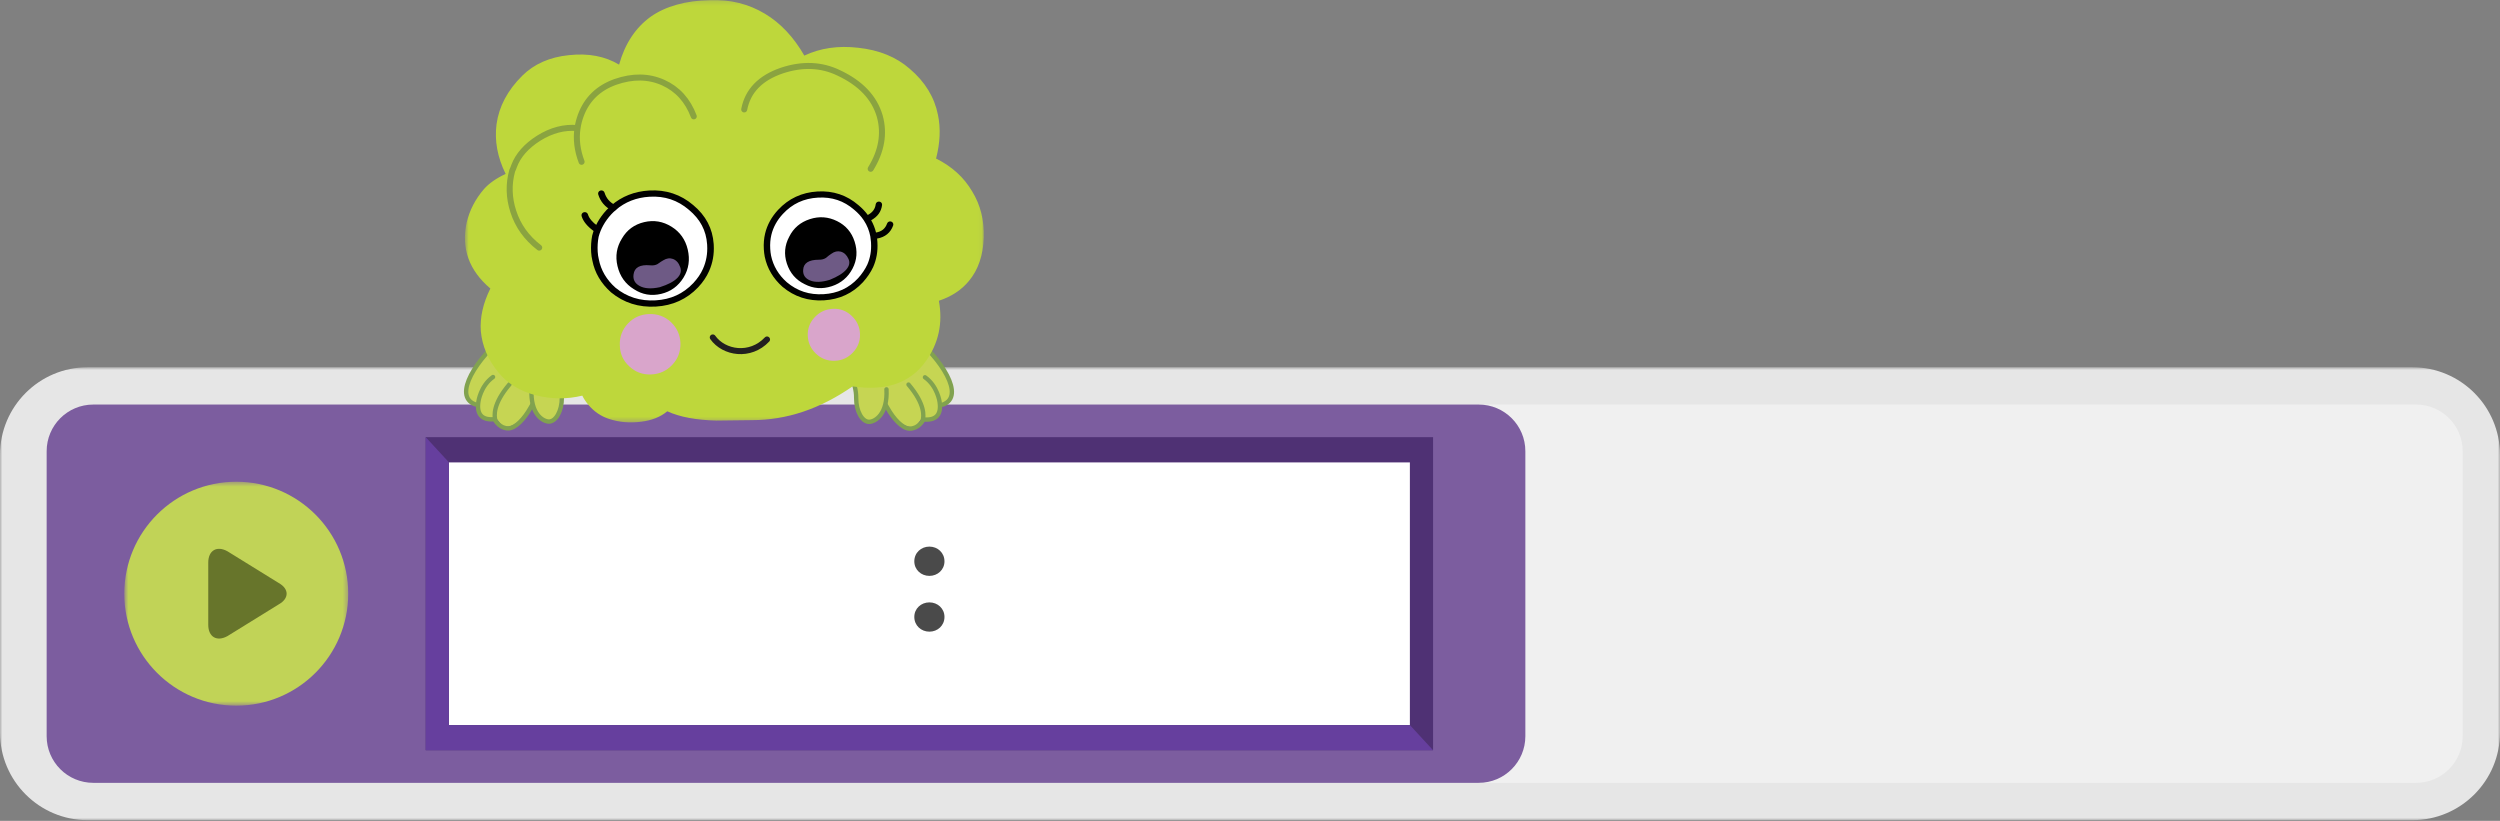 <?xml version="1.0" encoding="UTF-8"?>
<svg width="536px" height="176px" viewBox="0 0 536 176" version="1.1" xmlns="http://www.w3.org/2000/svg" xmlns:xlink="http://www.w3.org/1999/xlink">
    <rect x="0" y="0" width="536" height="176" fill="#808080" stroke="none"/>
    <!-- Generator: Sketch 55.1 (78136) - https://sketchapp.com -->
    <title>tinytimer</title>
    <desc>Created with Sketch.</desc>
    <defs>
        <polygon id="path-1" points="0 0.892 536 0.892 536 98 0 98"></polygon>
        <polygon id="path-3" points="0 176 536 176 536 0.158 0 0.158"></polygon>
        <polygon id="path-5" points="0.646 0.442 48.657 0.442 48.657 48.452 0.646 48.452"></polygon>
        <polygon id="path-7" points="0.679 0.158 111.934 0.158 111.934 90.725 0.679 90.725"></polygon>
    </defs>
    <g id="Page-2" stroke="none" stroke-width="1" fill="none" fill-rule="evenodd">
        <g id="Student-page-timer-Copy" transform="translate(-805, -60)">
            <g id="tinytimer" transform="translate(805, 59)">
                <g id="Group-15" transform="translate(0, 0.842)">
                    <path d="M517.998,167.998 L302.289,167.998 L302.289,86.894 L517.998,86.894 C523.52,86.894 527.998,91.372 527.998,96.894 L527.998,157.998 C527.998,163.521 523.52,167.998 517.998,167.998" id="Fill-1" fill="#E6E6E6"></path>
                    <g id="Group-5" transform="translate(0, 78)">
                        <mask id="mask-2" fill="white">
                            <use xlink:href="#path-1"></use>
                        </mask>
                        <g id="Clip-4"></g>
                        <path d="M0,79.198 L0,19.695 C0,9.31 8.418,0.892 18.802,0.892 L517.197,0.892 C527.581,0.892 536,9.31 536,19.695 L536,79.198 C536,89.582 527.581,98.001 517.197,98.001 L18.802,98.001 C8.418,98.001 0,89.582 0,79.198" id="Fill-3" fill="#E6E6E6" mask="url(#mask-2)"></path>
                    </g>
                    <path d="M517.998,167.998 L302.289,167.998 L302.289,86.894 L517.998,86.894 C523.52,86.894 527.998,91.372 527.998,96.894 L527.998,157.998 C527.998,163.521 523.52,167.998 517.998,167.998" id="Fill-6" fill="#F0F0F0"></path>
                    <path d="M317.036,167.998 L20.003,167.998 C14.479,167.998 10.002,163.521 10.002,157.998 L10.002,96.894 C10.002,91.372 14.479,86.894 20.003,86.894 L317.036,86.894 C322.558,86.894 327.036,91.372 327.036,96.894 L327.036,157.998 C327.036,163.521 322.558,167.998 317.036,167.998" id="Fill-8" fill="#7C5D9F"></path>
                    <mask id="mask-4" fill="white">
                        <use xlink:href="#path-3"></use>
                    </mask>
                    <g id="Clip-11"></g>
                    <polygon id="Fill-10" fill="#FFFFFF" mask="url(#mask-4)" points="96.233 155.625 302.289 155.625 302.289 99.267 96.233 99.267"></polygon>
                    <path d="M91.271,161.008 L307.252,161.008 L307.252,93.885 L91.271,93.885 L91.271,161.008 Z M96.233,155.625 L302.289,155.625 L302.289,99.267 L96.233,99.267 L96.233,155.625 Z" id="Fill-12" fill="#4F3174" mask="url(#mask-4)"></path>
                    <polygon id="Fill-13" fill="#663F9E" mask="url(#mask-4)" points="96.234 99.267 91.271 93.885 91.271 161.007 307.253 161.007 302.29 155.625 96.234 155.625"></polygon>
                    <path d="M199.261,129.307 C201.029,129.307 202.495,130.623 202.495,132.428 C202.495,134.271 201.029,135.587 199.261,135.587 C197.494,135.587 196.028,134.271 196.028,132.428 C196.028,130.623 197.494,129.307 199.261,129.307 M199.261,117.349 C201.029,117.349 202.495,118.665 202.495,120.508 C202.495,122.313 201.029,123.629 199.261,123.629 C197.494,123.629 196.028,122.313 196.028,120.508 C196.028,118.665 197.494,117.349 199.261,117.349" id="Fill-14" fill="#4A4A4A" mask="url(#mask-4)"></path>
                </g>
                <g id="Group-18" transform="translate(26, 103.842)">
                    <mask id="mask-6" fill="white">
                        <use xlink:href="#path-5"></use>
                    </mask>
                    <g id="Clip-17"></g>
                    <path d="M24.652,0.441 C37.91,0.441 48.658,11.188 48.658,24.446 C48.658,37.705 37.91,48.452 24.652,48.452 C11.393,48.452 0.646,37.705 0.646,24.446 C0.646,11.188 11.393,0.441 24.652,0.441" id="Fill-16" fill="#C1D357" mask="url(#mask-6)"></path>
                </g>
                <g id="Group-86" transform="translate(44, 0.842)">
                    <path d="M153.531,89.996 C154.125,89.226 153.47,87.731 152.979,86.153 C153.47,87.731 154.125,89.226 153.531,89.996 L152.242,91.673 C150.374,92.082 148.037,90.475 146.668,88.022 C144.634,84.381 142.186,81.189 140.115,79.226 L139.196,78.497 C142.605,76.397 145.106,73.197 146.701,68.894 L152.585,73.142 C160.216,79.994 162.206,85.381 157.621,86.773 L156.395,83.368 L157.443,86.292 C157.871,88.976 157.039,90.425 153.531,89.996" id="Fill-33" fill="#C6D553"></path>
                    <path d="M139.196,78.497 L140.115,79.226 C142.186,81.189 144.24,83.991 146.274,87.631 C147.643,90.084 149.532,92.018 150.996,92.056 C152.815,92.103 153.806,90.405 153.806,90.405 C154.092,89.372 154.371,86.827 150.783,82.604" id="Stroke-35" stroke="#81A24F" stroke-width="0.936" stroke-linecap="round" stroke-linejoin="round"></path>
                    <path d="M154.152,90.098 C156.756,90.31 157.871,88.976 157.443,86.292 C157.443,86.292 156.989,82.938 154.312,81.043" id="Stroke-37" stroke="#81A24F" stroke-width="0.936" stroke-linecap="round" stroke-linejoin="round"></path>
                    <path d="M158.133,86.911 C163.1,85.116 157.73,76.941 151.574,72.029 C150.438,71.122 148.893,69.7 147.32,68.838" id="Stroke-39" stroke="#81A24F" stroke-width="0.936" stroke-linecap="round" stroke-linejoin="round"></path>
                    <g id="Group-44" transform="translate(138, 76)">
                        <path d="M0.128,0.051 C-0.456,4.761 1.597,5.732 1.566,9.539 C1.544,12.281 2.854,14.652 4.371,14.598 C5.689,14.55 8.337,12.925 8.06,7.635" id="Fill-41" fill="#C6D553"></path>
                        <path d="M0.128,0.051 C-0.456,4.761 1.597,5.732 1.566,9.539 C1.544,12.281 2.854,14.652 4.371,14.598 C5.689,14.55 8.337,12.925 8.06,7.635" id="Stroke-43" stroke="#81A24F" stroke-width="0.936" stroke-linecap="round" stroke-linejoin="round"></path>
                    </g>
                    <path d="M62.491,89.939 C61.897,89.169 62.553,87.674 63.044,86.096 C62.553,87.674 61.897,89.169 62.491,89.939 L63.781,91.616 C65.648,92.025 67.985,90.418 69.354,87.965 C71.389,84.325 73.836,81.132 75.907,79.169 L76.826,78.44 C73.417,76.34 70.916,73.14 69.322,68.837 L63.437,73.085 C55.807,79.937 53.817,85.324 58.401,86.716 L59.628,83.311 L58.579,86.235 C58.152,88.92 58.984,90.368 62.491,89.939" id="Fill-45" fill="#C6D553"></path>
                    <path d="M76.826,78.44 L75.907,79.169 C73.836,81.132 71.783,83.934 69.748,87.574 C68.379,90.027 66.491,91.961 65.026,91.999 C63.208,92.046 62.216,90.348 62.216,90.348 C61.93,89.315 61.652,86.77 65.239,82.547" id="Stroke-47" stroke="#81A24F" stroke-width="0.936" stroke-linecap="round" stroke-linejoin="round"></path>
                    <path d="M61.87,90.042 C59.266,90.254 58.151,88.92 58.578,86.235 C58.578,86.235 59.032,82.882 61.709,80.987" id="Stroke-49" stroke="#81A24F" stroke-width="0.936" stroke-linecap="round" stroke-linejoin="round"></path>
                    <path d="M57.889,86.854 C52.921,85.059 58.291,76.884 64.448,71.972 C65.583,71.066 67.128,69.643 68.701,68.781" id="Stroke-51" stroke="#81A24F" stroke-width="0.936" stroke-linecap="round" stroke-linejoin="round"></path>
                    <g id="Group-56" transform="translate(69, 75)">
                        <path d="M8.893,0.993 C9.477,5.704 7.425,6.675 7.456,10.481 C7.477,13.224 6.167,15.595 4.65,15.54 C3.332,15.493 0.684,13.868 0.961,8.577" id="Fill-53" fill="#C6D553"></path>
                        <path d="M8.893,0.993 C9.477,5.704 7.425,6.675 7.456,10.481 C7.477,13.224 6.167,15.595 4.65,15.54 C3.332,15.493 0.684,13.868 0.961,8.577" id="Stroke-55" stroke="#81A24F" stroke-width="0.936" stroke-linecap="round" stroke-linejoin="round"></path>
                    </g>
                    <g id="Group-59" transform="translate(55, 0)">
                        <mask id="mask-8" fill="white">
                            <use xlink:href="#path-7"></use>
                        </mask>
                        <g id="Clip-58"></g>
                        <path d="M24.988,82.164 C25.081,83.149 25.365,84.091 25.843,84.983 C25.365,84.091 25.081,83.149 24.988,82.164 M10.317,64.884 C8.726,63.983 7.332,63.027 6.135,62.016 C7.332,63.027 8.726,63.983 10.317,64.884 M43.001,87.069 C43.331,87.264 43.677,87.439 44.041,87.594 C43.677,87.439 43.331,87.264 43.001,87.069 M89.624,25.071 C88.471,21.097 85.545,18.005 80.842,15.796 C77.122,13.993 73.053,13.821 68.635,15.284 C64.012,16.865 61.321,19.645 60.559,23.623 C61.321,19.645 64.012,16.865 68.635,15.284 C73.053,13.821 77.122,13.993 80.842,15.796 C85.545,18.005 88.471,21.097 89.624,25.071 C90.657,28.803 90.007,32.562 87.675,36.35 C90.007,32.562 90.657,28.803 89.624,25.071 M25.692,34.849 C24.758,32.38 24.467,29.97 24.821,27.616 C24.467,29.97 24.758,32.38 25.692,34.849 M11.05,45.485 C12.046,48.583 13.897,51.169 16.606,53.247 C13.897,51.169 12.046,48.583 11.05,45.485 C10.1,42.563 10.02,39.662 10.808,36.78 C10.02,39.662 10.1,42.563 11.05,45.485 M43.21,17.878 C40.079,16.467 36.637,16.417 32.886,17.735 C29.275,19.044 26.826,21.421 25.537,24.863 C25.202,25.769 24.963,26.686 24.821,27.616 C21.986,27.355 19.202,28.083 16.466,29.804 C13.834,31.48 12.088,33.462 11.228,35.745 C11.108,36.107 10.967,36.452 10.808,36.78 C10.325,36.984 9.859,37.206 9.413,37.447 C9.859,37.206 10.325,36.984 10.808,36.78 C10.967,36.452 11.108,36.107 11.228,35.745 C12.088,33.462 13.834,31.48 16.466,29.804 C19.202,28.083 21.986,27.355 24.821,27.616 C24.963,26.686 25.202,25.769 25.537,24.863 C26.826,21.421 29.275,19.044 32.886,17.735 C36.637,16.417 40.079,16.467 43.21,17.878 C46.269,19.261 48.446,21.668 49.745,25.104 C48.446,21.668 46.269,19.261 43.21,17.878 M99.486,77.618 C96.176,82.276 90.946,84.071 83.794,82.998 C76.845,87.824 69.656,90.235 62.227,90.235 L54.655,90.328 C50.272,90.232 46.742,89.569 44.064,88.338 C42.611,89.557 40.722,90.304 38.398,90.582 C36.042,90.896 33.761,90.693 31.556,89.969 C29.821,89.398 28.344,88.384 27.127,86.932 C26.592,86.288 26.165,85.639 25.843,84.983 C22.557,85.778 19.259,85.756 15.95,84.923 C12.459,84.025 9.738,82.359 7.788,79.919 C5.612,77.245 4.379,74.321 4.089,71.149 C3.883,68.218 4.565,65.174 6.135,62.016 C1.568,58.141 -0.132,53.445 1.036,47.93 C1.662,45.27 2.903,42.858 4.763,40.695 C5.861,39.46 7.41,38.377 9.413,37.447 C7.644,33.862 6.995,30.302 7.462,26.765 C7.986,22.977 9.823,19.521 12.974,16.393 C15.521,13.87 18.857,12.4 22.98,11.983 C27.137,11.528 30.72,12.207 33.733,14.018 C34.995,9.513 37.26,6.083 40.526,3.73 C43.728,1.489 47.967,0.304 53.24,0.172 C57.592,0.027 61.513,1.005 65.004,3.106 C68.345,5.108 71.161,8.1 73.448,12.079 C76.864,10.463 80.713,9.903 84.995,10.398 C89.491,10.881 93.176,12.386 96.051,14.912 C99.335,17.7 101.351,21.002 102.106,24.823 C102.698,27.696 102.56,30.804 101.691,34.152 C101.427,35.09 101.13,36.063 100.799,37.077 C101.13,36.063 101.427,35.09 101.691,34.152 C105.087,35.834 107.668,38.183 109.438,41.201 C111.201,44.075 112.03,47.359 111.926,51.053 C111.795,54.889 110.736,57.998 108.746,60.384 C107.157,62.317 105.007,63.736 102.295,64.639 C101.67,64.852 101.006,65.033 100.304,65.181 C101.006,65.033 101.67,64.852 102.295,64.639 C103.176,69.445 102.24,73.77 99.486,77.618" id="Fill-57" fill="#BED73B" mask="url(#mask-8)"></path>
                    </g>
                    <path d="M115.559,23.622 C116.321,19.644 119.012,16.865 123.635,15.284 C128.053,13.82 132.121,13.992 135.842,15.795 C140.544,18.004 143.471,21.096 144.623,25.071 C145.657,28.802 145.006,32.562 142.674,36.349 M80.692,34.849 C79.757,32.38 79.467,29.969 79.821,27.615 M71.606,53.246 C68.897,51.168 67.045,48.582 66.049,45.484 C65.1,42.562 65.02,39.661 65.808,36.779 M65.808,36.779 C65.967,36.452 66.108,36.106 66.228,35.745 C67.087,33.461 68.833,31.48 71.465,29.803 C74.202,28.083 76.986,27.355 79.821,27.615 C79.962,26.685 80.202,25.768 80.537,24.862 C81.826,21.421 84.275,19.044 87.886,17.735 C91.637,16.416 95.079,16.466 98.209,17.877 C101.269,19.261 103.446,21.667 104.745,25.103" id="Stroke-60" stroke="#8AA340" stroke-width="1.29" stroke-linecap="round"></path>
                    <path d="M134.973,77.513 C133.416,77.567 132.076,77.06 130.95,75.992 C129.825,74.923 129.236,73.628 129.182,72.106 C129.129,70.585 129.637,69.263 130.705,68.136 C131.775,67.01 133.086,66.421 134.644,66.365 C136.165,66.311 137.489,66.819 138.615,67.89 C139.74,68.959 140.329,70.254 140.382,71.775 C140.436,73.297 139.927,74.618 138.859,75.744 C137.79,76.872 136.494,77.46 134.973,77.513 M95.582,80.442 C93.778,80.511 92.219,79.928 90.907,78.694 C89.597,77.492 88.924,75.991 88.89,74.184 C88.821,72.381 89.404,70.823 90.638,69.51 C91.841,68.234 93.343,67.561 95.148,67.492 C96.952,67.422 98.509,67.988 99.819,69.187 C101.132,70.424 101.822,71.942 101.892,73.748 C101.926,75.552 101.342,77.094 100.141,78.369 C98.906,79.682 97.385,80.373 95.582,80.442" id="Fill-62" fill="#D9A5CB"></path>
                    <path d="M120.451,72.942 C116.856,76.765 111.203,75.867 108.819,72.502" id="Stroke-64" stroke="#221F20" stroke-width="1.29" stroke-linecap="round"></path>
                    <path d="M87.533,44.7 C87.19,44.999 86.855,45.322 86.53,45.667 C85.107,47.218 84.148,48.932 83.652,50.811 C83.444,51.874 83.376,52.996 83.444,54.171 C83.479,54.775 83.563,55.345 83.695,55.878 C84.176,58.371 85.444,60.529 87.501,62.355 C90.077,64.467 93.109,65.425 96.594,65.221 C100.011,65.022 102.86,63.725 105.142,61.328 C106.124,60.282 106.867,59.186 107.371,58.041 C108.115,56.371 108.432,54.599 108.323,52.724 C108.317,52.628 108.312,52.548 108.309,52.485 C108.095,49.373 106.715,46.759 104.172,44.641 C101.624,42.463 98.64,41.47 95.223,41.669 C92.23,41.845 89.667,42.853 87.533,44.7" id="Fill-66" fill="#FFFFFF"></path>
                    <path d="M88.007,45.192 C87.683,45.472 87.363,45.782 87.06,46.105 C85.718,47.566 84.8,49.204 84.344,50.928 C84.148,51.935 84.082,53.011 84.147,54.13 C84.18,54.69 84.258,55.226 84.387,55.754 C84.838,58.09 86.049,60.147 87.963,61.846 C90.385,63.834 93.275,64.744 96.554,64.554 C99.809,64.363 102.447,63.163 104.616,60.883 C105.541,59.899 106.249,58.858 106.722,57.784 C107.419,56.216 107.721,54.528 107.618,52.764 L107.605,52.532 C107.401,49.576 106.125,47.161 103.696,45.14 C101.273,43.066 98.513,42.148 95.262,42.338 C92.447,42.5 90.005,43.463 88.007,45.192 M87.017,62.844 C84.859,60.928 83.507,58.626 83.007,56.035 C82.866,55.462 82.777,54.85 82.74,54.211 C82.669,52.987 82.742,51.802 82.968,50.65 C83.489,48.678 84.509,46.853 86.005,45.225 C86.345,44.861 86.699,44.52 87.059,44.206 C89.306,42.264 92.038,41.184 95.184,41.002 C98.781,40.792 101.964,41.849 104.637,44.137 C107.315,46.364 108.785,49.157 109.012,52.445 L109.026,52.684 C109.141,54.652 108.802,56.541 108.021,58.295 C107.487,59.504 106.696,60.674 105.663,61.773 C103.264,64.295 100.225,65.678 96.632,65.888 C92.974,66.103 89.744,65.083 87.017,62.844" id="Fill-68" fill="#000000"></path>
                    <path d="M87.198,45.291 C85.719,44.544 84.729,43.382 84.258,41.837 C84.15,41.482 84.365,41.11 84.738,41.005 C85.114,40.902 85.505,41.104 85.611,41.459 C85.978,42.662 86.717,43.529 87.867,44.11 C88.209,44.284 88.338,44.688 88.153,45.014 C88.032,45.227 87.808,45.355 87.57,45.368 C87.446,45.374 87.318,45.351 87.198,45.291 M83.443,49.804 C81.961,48.762 81.037,47.646 80.694,46.487 C80.59,46.133 80.807,45.763 81.181,45.66 C81.557,45.558 81.945,45.765 82.052,46.119 C82.308,46.989 83.061,47.865 84.287,48.728 C84.599,48.949 84.662,49.367 84.429,49.664 C84.299,49.83 84.104,49.922 83.904,49.934 C83.744,49.943 83.58,49.903 83.443,49.804" id="Fill-70" fill="#000000"></path>
                    <path d="M89.345,51.289 C88.207,53.11 87.888,55.082 88.39,57.206 C88.907,59.394 90.083,61.047 91.918,62.165 C93.7,63.331 95.645,63.664 97.749,63.164 C99.826,62.673 101.43,61.5 102.562,59.647 C103.669,57.833 103.964,55.832 103.448,53.643 C102.945,51.519 101.792,49.896 99.988,48.77 C98.146,47.62 96.185,47.29 94.11,47.782 C92.002,48.28 90.416,49.449 89.345,51.289" id="Fill-72" fill="#000000"></path>
                    <path d="M96.974,56.778 C96.54,57.019 96.023,57.107 95.417,57.043 C93.211,56.841 92.017,57.495 91.834,59.003 C91.681,60.092 92.113,60.912 93.128,61.465 C94.182,62.044 95.623,62.134 97.46,61.734 C99.226,61.177 100.477,60.519 101.213,59.759 C101.928,59.039 102.139,58.272 101.848,57.462 C101.535,56.553 101.018,55.959 100.297,55.681 C99.617,55.43 98.918,55.525 98.205,55.97 C97.859,56.156 97.449,56.424 96.974,56.778" id="Fill-74" fill="#6E5A85"></path>
                    <path d="M143.275,50.734 C143.024,49.403 142.535,48.189 141.81,47.089 C141.232,46.2 140.497,45.386 139.602,44.646 C137.254,42.61 134.497,41.684 131.328,41.869 C128.126,42.053 125.461,43.295 123.333,45.591 C122.005,47.022 121.131,48.615 120.709,50.371 C120.472,51.359 120.385,52.418 120.452,53.548 C120.482,54.082 120.546,54.596 120.64,55.095 C121.138,57.46 122.338,59.482 124.239,61.166 C126.617,63.169 129.407,64.076 132.608,63.889 C135.778,63.706 138.41,62.483 140.507,60.22 C141.4,59.225 142.095,58.191 142.589,57.125 C143.255,55.606 143.538,53.968 143.435,52.212 C143.429,52.118 143.424,52.038 143.421,51.978 C143.391,51.55 143.343,51.135 143.275,50.734" id="Fill-76" fill="#FFFFFF"></path>
                    <path d="M141.23,47.446 C141.228,47.446 141.228,47.444 141.227,47.444 L141.155,47.331 C140.626,46.544 139.952,45.806 139.14,45.133 C136.915,43.206 134.372,42.353 131.366,42.526 C128.325,42.703 125.866,43.849 123.846,46.029 C122.602,47.368 121.772,48.877 121.379,50.517 C121.158,51.441 121.076,52.447 121.137,53.508 C121.167,54.01 121.226,54.502 121.314,54.961 C121.78,57.175 122.921,59.1 124.693,60.667 C126.952,62.569 129.528,63.407 132.569,63.23 C135.578,63.056 138.006,61.928 139.988,59.791 C140.833,58.849 141.498,57.861 141.957,56.87 C142.579,55.453 142.844,53.9 142.75,52.252 L142.736,52.025 C142.708,51.62 142.662,51.227 142.598,50.849 C142.364,49.611 141.904,48.465 141.23,47.446 M123.772,61.653 C121.772,59.88 120.492,57.719 119.964,55.218 C119.865,54.691 119.798,54.144 119.765,53.587 C119.696,52.403 119.79,51.273 120.04,50.225 C120.486,48.365 121.422,46.66 122.821,45.154 C125.065,42.733 127.914,41.404 131.29,41.209 C134.634,41.016 137.586,42.005 140.052,44.145 C140.828,44.785 141.5,45.492 142.054,46.248 C143.071,45.714 143.628,44.962 143.751,43.958 C143.796,43.596 144.139,43.334 144.516,43.379 C144.891,43.419 145.162,43.746 145.117,44.108 C144.941,45.533 144.155,46.627 142.778,47.37 C143.24,48.191 143.589,49.075 143.82,50.011 C145.042,49.803 145.803,49.179 146.195,48.072 C146.317,47.73 146.708,47.542 147.067,47.657 C147.425,47.775 147.618,48.148 147.495,48.492 C146.944,50.05 145.76,51.014 144.049,51.307 C144.074,51.513 144.092,51.721 144.107,51.935 L144.121,52.172 C144.228,54.023 143.926,55.773 143.216,57.389 C142.697,58.513 141.959,59.608 141.019,60.658 C138.807,63.045 135.99,64.355 132.646,64.549 C129.273,64.743 126.291,63.773 123.772,61.653" id="Fill-78" fill="#000000"></path>
                    <path d="M129.632,47.139 C127.599,47.8 126.127,49.057 125.21,50.91 C124.224,52.751 124.053,54.666 124.7,56.652 C125.367,58.699 126.642,60.176 128.522,61.084 C130.354,62.041 132.288,62.189 134.319,61.528 C136.319,60.876 137.809,59.613 138.785,57.741 C139.743,55.909 139.888,53.969 139.22,51.923 C138.573,49.936 137.325,48.484 135.473,47.567 C133.581,46.628 131.633,46.486 129.632,47.139" id="Fill-80" fill="#000000"></path>
                    <path d="M133.084,55.452 C132.674,55.721 132.171,55.85 131.574,55.842 C129.394,55.842 128.269,56.573 128.197,58.032 C128.129,59.084 128.61,59.832 129.645,60.271 C130.723,60.733 132.146,60.69 133.919,60.147 C135.612,59.46 136.792,58.722 137.459,57.93 C138.105,57.178 138.259,56.427 137.916,55.678 C137.543,54.837 136.993,54.313 136.266,54.111 C135.578,53.93 134.9,54.083 134.233,54.57 C133.906,54.778 133.521,55.073 133.084,55.452" id="Fill-82" fill="#6E5A85"></path>
                    <path d="M15.749,125.148 C18.024,126.417 18.02,128.476 15.749,129.743 L4.77,136.535 C2.494,137.804 0.65,136.721 0.65,134.114 L0.65,120.776 C0.65,118.17 2.497,117.089 4.77,118.356 L15.749,125.148 Z" id="Fill-84" fill="#67752B"></path>
                </g>
            </g>
        </g>
    </g>
</svg>
